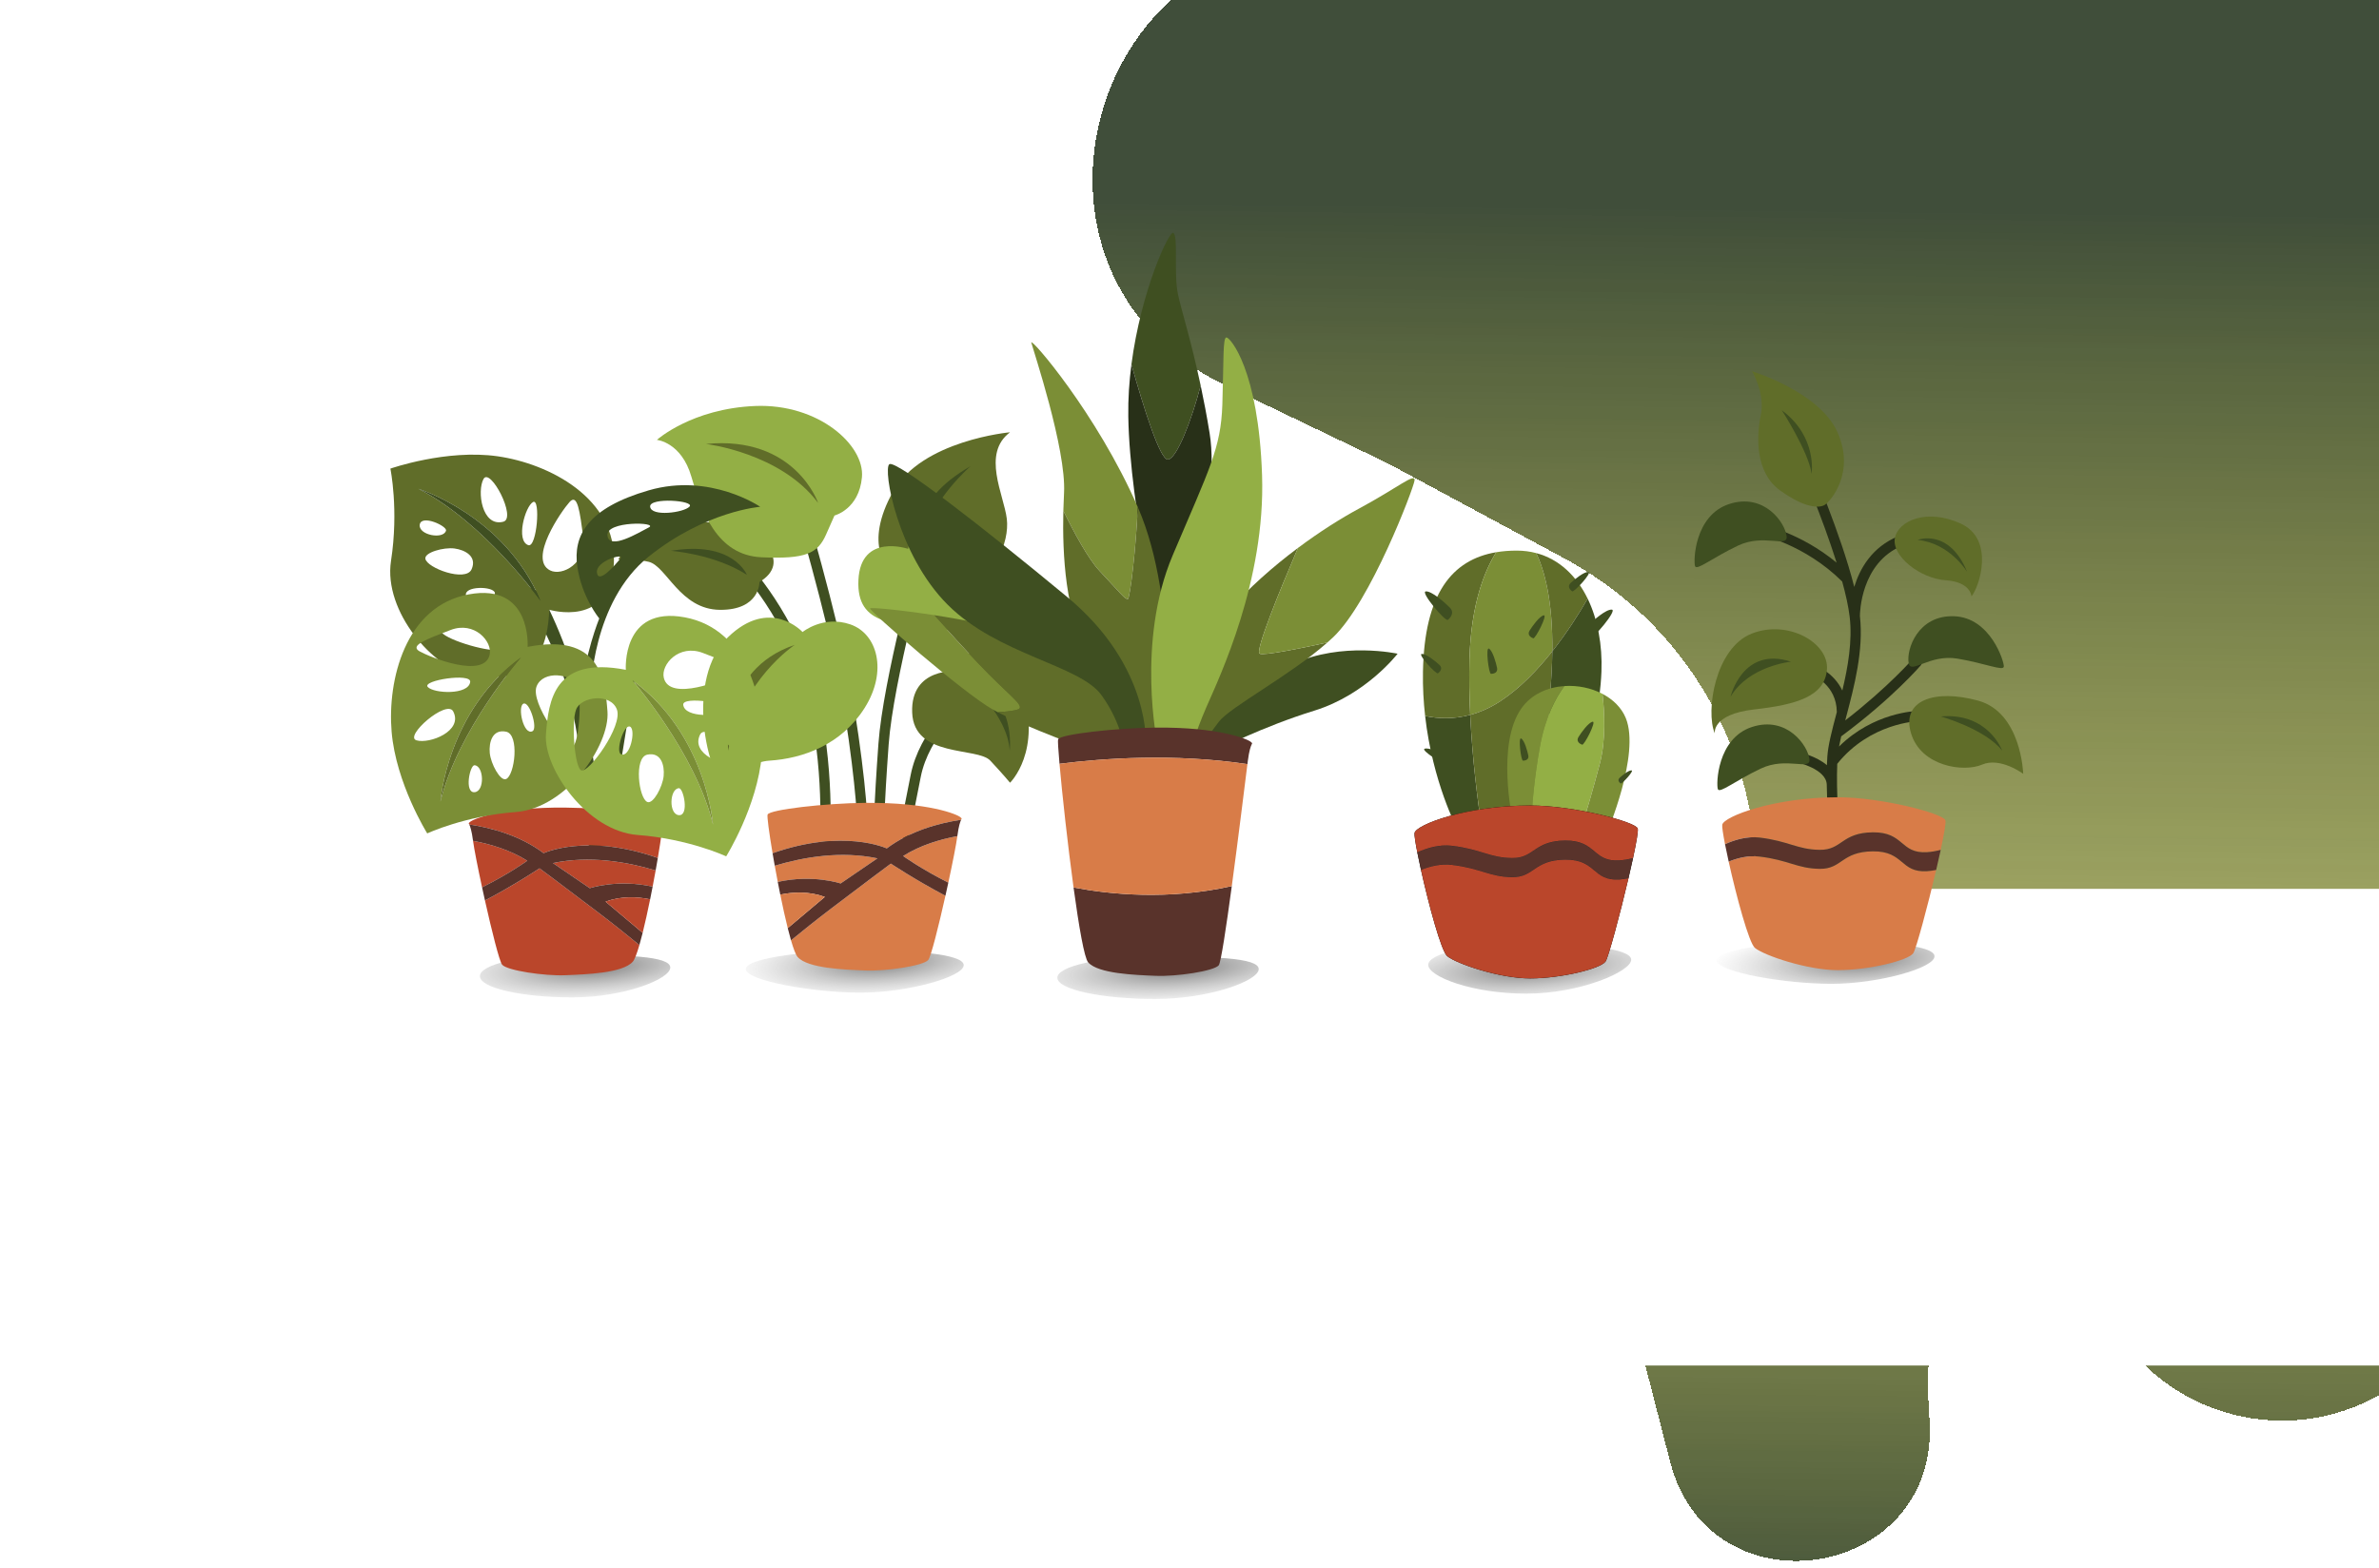 <svg width="1512" height="997" viewBox="0 0 1512 997" fill="none" xmlns="http://www.w3.org/2000/svg">
<g filter="url(#filter0_d_21_4)">
<path d="M858.5 -38.871L1531.15 -13.439C1533.3 -13.358 1535 -11.592 1535 -9.442V867.21C1535 867.703 1534.75 868.164 1534.34 868.435L1519.54 878.22C1460.82 917.05 1381.65 899.972 1344.15 840.387V840.387C1308.63 783.938 1221.26 811.93 1225.16 878.512L1226.38 899.375C1232.31 1000.71 1086.7 1023.45 1061.45 925.131L1031.22 807.436C1022.67 774.114 1031.57 738.725 1054.88 713.418V713.418C1157.82 601.636 1127.79 422.785 993.976 350.762L882 290.493L778.427 240.758C628.766 168.891 693.484 -57.113 858.5 -38.871V-38.871Z" fill="url(#paint0_linear_21_4)" shape-rendering="crispEdges"/>
<path d="M858.5 -38.871L1531.15 -13.439C1533.3 -13.358 1535 -11.592 1535 -9.442V867.21C1535 867.703 1534.75 868.164 1534.34 868.435L1519.54 878.22C1460.82 917.05 1381.65 899.972 1344.15 840.387V840.387C1308.63 783.938 1221.26 811.93 1225.16 878.512L1226.38 899.375C1232.31 1000.71 1086.7 1023.45 1061.45 925.131L1031.22 807.436C1022.67 774.114 1031.57 738.725 1054.88 713.418V713.418C1157.82 601.636 1127.79 422.785 993.976 350.762L882 290.493L778.427 240.758C628.766 168.891 693.484 -57.113 858.5 -38.871V-38.871Z" fill="black" fill-opacity="0.2" shape-rendering="crispEdges"/>
</g>
<g filter="url(#filter1_b_21_4)">
<rect x="-3" y="565" width="1515" height="303" fill="white"/>
</g>
<g filter="url(#filter2_f_21_4)">
<path d="M612.5 613.5C612.5 620.956 576.823 631 547 631C517.177 631 474 623.456 474 616C474 608.544 517.177 604 547 604C576.823 604 612.5 606.044 612.5 613.5Z" fill="url(#paint1_radial_21_4)" fill-opacity="0.57"/>
</g>
<path d="M527.492 535.114L520.988 534.632C521.024 534.162 524.328 487.036 512.36 440.432C500.476 394.166 470.03 361.973 469.724 361.653L474.432 357.141C475.728 358.493 506.35 390.826 518.674 438.81C530.916 486.484 527.528 534.632 527.492 535.114Z" fill="#3F4F21"/>
<path d="M550.746 527.936L545.05 524.766C544.822 525.172 544.772 525.492 544.77 525.506C545.298 522.088 542.498 483.45 534.212 437.874C525.986 392.624 503.704 317.305 503.48 316.549L509.73 314.693C509.954 315.453 532.338 391.106 540.626 436.708C548.064 477.622 552.786 524.274 550.746 527.936Z" fill="#3F4F21"/>
<path d="M561.586 531.546L555.066 531.45C555.068 531.274 555.358 513.262 558.3 472.688C561.26 431.886 583.456 351.417 584.398 348.011L590.682 349.751C590.452 350.579 567.716 433.004 564.804 473.16C561.878 513.506 561.588 531.37 561.586 531.546Z" fill="#3F4F21"/>
<path d="M577.172 533.428L570.804 532.024C570.83 531.908 573.462 519.932 578.772 492.686C584.312 464.26 608.91 443.464 609.956 442.592L614.132 447.598C613.896 447.798 590.262 467.818 585.172 493.934C579.842 521.274 577.2 533.308 577.172 533.428Z" fill="#3F4F21"/>
<path d="M510.074 401.754C510.074 401.754 489.378 379.108 462.628 405.094C435.88 431.084 447.762 491.97 465.026 507.562C465.026 507.562 468.18 484.878 489.156 483.504C510.132 482.13 534.62 473.544 549.478 450.086C564.336 426.628 557.654 402.778 540.39 396.882C523.126 390.988 510.074 401.754 510.074 401.754Z" fill="#93AF45"/>
<path d="M505.122 409.922C505.122 409.922 471.152 432.198 462.798 477.12C462.798 477.12 457.6 425.886 505.122 409.922Z" fill="#606D29"/>
<path d="M608.448 426.628C608.448 426.628 578.632 423.988 579.744 452.966C580.858 481.946 621.152 474.668 629.406 483.504C637.66 492.34 641.942 497.538 641.942 497.538C641.942 497.538 662.536 477.698 649.542 437.29C636.548 396.882 608.75 414.562 608.448 426.628Z" fill="#606D29"/>
<path d="M616.87 434.796C616.87 434.796 640.26 454.844 641.746 477.12C641.746 477.12 645.828 441.85 616.87 434.796Z" fill="#3F4F21"/>
<path d="M641.942 274.783C641.942 274.783 585.87 279.795 567.492 312.651C549.116 345.507 562.11 365.185 573.988 362.215L585.87 359.243C585.87 359.243 590.002 377.806 610.862 373.166C631.722 368.526 641.744 344.995 639.888 329.751C638.032 314.507 623.762 288.333 641.942 274.783Z" fill="#606D29"/>
<path d="M616.87 296.316C616.87 296.316 592.182 317.478 585.684 343.466C585.684 343.466 576.96 319.148 616.87 296.316Z" fill="#3F4F21"/>
<path d="M482.702 369.916C482.702 369.916 483.032 387.832 457.6 387.646C432.168 387.46 423.63 359.832 412.308 357.126C400.984 354.418 393 355.718 393 355.718C393 355.718 405.398 327.316 446.906 331.586C488.414 335.856 502.792 358.124 482.702 369.916Z" fill="#606D29"/>
<path d="M426.414 350.148C426.414 350.148 453.702 352.004 474.678 365.37C474.678 365.37 465.954 343.466 426.414 350.148Z" fill="#3F4F21"/>
<path d="M577.144 348.881C577.144 348.881 547.086 338.615 545.588 368.566C544.09 398.518 569.654 396.37 600.872 400.268C632.092 404.166 643.228 428.448 643.228 428.448C643.228 428.448 658.45 394.884 648.054 365.371C637.66 335.855 583.27 311.229 577.144 348.881Z" fill="#93AF45"/>
<path d="M587.542 355.717C587.542 355.717 623.368 361.753 636.548 396.884C636.548 396.884 635.992 356.089 587.542 355.717Z" fill="#606D29"/>
<path d="M417.504 279.609C417.504 279.609 433.096 281.095 439.408 302.999C445.718 324.903 455.576 352.933 483.876 354.233C512.174 355.531 519.688 351.819 525.028 339.753L530.368 327.687C530.368 327.687 545.96 323.789 547.816 303.369C549.672 282.951 520.156 256.405 479.876 258.075C439.594 259.747 417.504 279.609 417.504 279.609Z" fill="#93AF45"/>
<path d="M448.69 282.208C448.69 282.208 496.212 287.778 519.972 319.706C519.972 319.706 505.308 276.64 448.69 282.208Z" fill="#606D29"/>
<path d="M534.264 561.58L557.654 545.616C534.564 540.772 510.996 544.714 492.4 550.304C493.004 553.66 493.644 557.114 494.312 560.59C516.748 555.626 534.264 561.58 534.264 561.58Z" fill="#D87C48"/>
<path d="M563.594 539.304C578.55 528.112 596.642 523.216 610.862 521.102C611.346 520.088 611.37 520.372 610.374 519.466C608.33 517.608 590.138 509.98 549.858 510.346C524.428 510.576 489.156 514.616 487.858 517.772C487.408 518.86 488.772 529.108 491.014 542.366C536.118 526.432 563.594 539.304 563.594 539.304Z" fill="#D87C48"/>
<path d="M602.718 561.048C605.506 548.158 607.8 536.474 608.448 531.498C597.738 533.466 585.014 537.168 573.99 544.132C573.99 544.132 585.552 552.466 602.718 561.048Z" fill="#D87C48"/>
<path d="M528.696 577.174C518.858 584.654 509.804 591.922 502.734 597.726C504.308 603.144 505.77 607.014 506.978 608.36C513.476 615.598 536.678 616.34 549.858 616.898C563.038 617.456 586.798 613.928 589.954 610.216C591.684 608.18 596.55 588.744 600.88 569.392C582.184 559.584 566.194 548.958 566.194 548.958C566.194 548.958 551.156 560.096 528.696 577.174Z" fill="#D87C48"/>
<path d="M573.988 544.132C585.014 537.168 597.736 533.468 608.446 531.5C609.338 524.662 610.352 522.168 610.862 521.104C596.642 523.216 578.548 528.112 563.594 539.304C563.594 539.304 536.116 526.434 491.014 542.368C491.446 544.916 491.91 547.58 492.4 550.306C510.996 544.716 534.564 540.774 557.654 545.616L534.264 561.582C534.264 561.582 516.748 555.628 494.312 560.592C494.83 563.284 495.362 565.984 495.908 568.664C504.034 566.978 514.172 566.458 524.24 570.12L500.662 589.976C501.362 592.788 502.058 595.408 502.732 597.726C509.802 591.922 518.858 584.654 528.696 577.174C551.156 560.096 566.194 548.958 566.194 548.958C566.194 548.958 582.184 559.584 600.878 569.392C601.506 566.59 602.122 563.794 602.716 561.048C585.55 552.466 573.988 544.132 573.988 544.132Z" fill="#59332B"/>
<path d="M495.908 568.662C497.452 576.262 499.078 583.64 500.662 589.974L524.24 570.118C514.172 566.456 504.034 566.978 495.908 568.662Z" fill="#D87C48"/>
<g filter="url(#filter3_f_21_4)">
<path d="M800 616C800 623.456 768.661 635 734.27 635C699.879 635 672 628.956 672 621.5C672 614.044 699.879 608 734.27 608C768.661 608 800 608.544 800 616Z" fill="url(#paint2_radial_21_4)" fill-opacity="0.57"/>
</g>
<path d="M773.905 476.607C773.905 476.607 802.269 461.943 835.329 451.733C868.391 441.523 888.253 415.535 888.253 415.535C888.253 415.535 852.797 407.739 821.797 422.033C790.797 436.325 759.427 468.515 759.427 468.515L773.905 476.607Z" fill="#3F4F21"/>
<path d="M742.349 292.091C747.861 291.493 757.157 267.769 763.109 245.083C756.965 216.193 750.777 197.041 748.659 187.025C745.877 173.845 749.031 149.899 745.691 148.043C742.973 146.533 725.157 185.047 719.095 231.633C726.831 259.155 737.307 292.639 742.349 292.091Z" fill="#3F4F21"/>
<path d="M768.789 275.387C766.987 264.287 765.049 254.211 763.107 245.085C757.157 267.769 747.859 291.495 742.347 292.093C737.307 292.641 726.831 259.157 719.093 231.633C717.701 242.333 716.929 253.455 717.101 264.619C718.031 324.393 739.233 411.265 739.233 411.265L748.659 407.183C748.659 407.183 776.297 321.607 768.789 275.387Z" fill="#283018"/>
<path d="M648.049 450.249C649.719 447.281 640.253 441.153 622.061 422.035C612.475 411.959 601.655 400.033 593.561 390.999C571.855 387.653 553.401 385.965 553.007 386.745C552.263 388.211 612.407 440.597 630.971 450.993C632.007 451.571 633.125 452.169 634.295 452.775C641.413 452.207 647.405 451.393 648.049 450.249Z" fill="#7B8E36"/>
<path d="M719.701 472.153C719.701 472.153 713.947 455.447 707.821 438.741C701.695 422.033 678.307 413.681 648.237 403.101C634.181 398.153 612.617 393.939 593.561 390.999C601.655 400.031 612.475 411.959 622.061 422.033C640.251 441.153 649.719 447.279 648.049 450.249C647.405 451.393 641.413 452.205 634.295 452.775C654.131 463.039 691.857 476.609 691.857 476.609L719.701 472.153Z" fill="#606D29"/>
<path d="M800.635 415.535C797.437 414.061 813.629 374.705 824.923 348.305C809.399 359.903 793.687 373.649 780.589 388.619C755.899 416.835 748.659 471.409 748.659 471.409L761.653 476.607C761.653 476.607 767.143 468.685 774.647 458.787C781.761 449.403 819.599 429.609 843.599 408.437C825.093 412.463 803.349 416.789 800.635 415.535Z" fill="#606D29"/>
<path d="M899.019 305.457C899.763 300.075 888.253 310.097 863.749 323.279C852.249 329.465 838.659 338.047 824.923 348.305C813.631 374.705 797.439 414.061 800.637 415.535C803.351 416.789 825.093 412.463 843.601 408.437C844.911 407.279 846.193 406.119 847.415 404.955C870.989 382.495 898.277 310.841 899.019 305.457Z" fill="#7B8E36"/>
<path d="M716.731 380.825C718.261 380.963 722.087 347.103 723.125 322.315C697.135 262.807 654.363 213.401 655.473 217.841C656.587 222.297 677.749 285.411 676.265 313.255C676.075 316.781 675.919 320.615 675.817 324.669C682.513 338.337 691.533 355.121 698.911 363.003C712.461 377.483 714.689 380.639 716.731 380.825Z" fill="#7B8E36"/>
<path d="M723.389 322.907C723.303 322.709 723.213 322.515 723.125 322.315C722.087 347.103 718.263 380.963 716.731 380.825C714.689 380.639 712.463 377.483 698.911 363.003C691.535 355.121 682.513 338.337 675.819 324.669C675.131 352.651 677.219 391.295 691.485 413.415C707.821 438.741 719.701 472.153 719.701 472.153L740.855 474.073C740.855 474.073 749.351 382.681 723.389 322.907Z" fill="#606D29"/>
<path d="M728.239 474.009C728.239 474.009 732.139 424.073 678.119 379.337C624.101 334.601 569.527 292.277 565.257 295.061C560.987 297.847 570.269 352.477 602.383 384.469C634.497 416.465 686.101 422.637 700.023 441.825C713.947 461.015 714.873 478.555 714.873 478.555L728.239 474.009Z" fill="#3F4F21"/>
<path d="M735.665 473.267C735.665 473.267 721.929 408.111 745.319 352.977C768.707 297.847 775.947 285.039 776.875 257.193C777.803 229.349 777.061 214.499 779.473 214.499C781.887 214.499 799.893 235.103 802.121 302.117C804.349 369.129 775.015 430.471 766.889 449.135C758.765 467.799 757.199 476.607 757.199 476.607L735.665 473.267Z" fill="#93AF45"/>
<path d="M682.301 564.127C685.647 588.633 689.153 609.017 691.601 611.747C698.099 618.987 721.303 619.729 734.483 620.285C747.663 620.841 771.423 617.315 774.579 613.603C775.963 611.973 779.359 589.315 782.883 563.269C742.393 572.331 705.301 568.545 682.301 564.127Z" fill="#59332B"/>
<path d="M792.809 485.719C792.915 484.887 793.005 484.181 793.073 483.651C794.813 470.295 797.039 473.475 794.999 471.617C792.955 469.761 774.765 462.133 734.483 462.499C709.053 462.731 673.781 466.767 672.483 469.925C672.219 470.563 672.581 476.461 673.377 485.521C700.771 482.047 745.945 478.755 792.809 485.719Z" fill="#59332B"/>
<path d="M673.377 485.521C675.033 504.337 678.569 536.795 682.301 564.127C705.301 568.545 742.393 572.329 782.883 563.269C787.069 532.331 791.427 496.633 792.809 485.719C745.945 478.753 700.771 482.047 673.377 485.521Z" fill="#D87C48"/>
<g filter="url(#filter4_f_21_4)">
<path d="M1229.5 607.883C1229.5 615.339 1193.82 625.383 1164 625.383C1134.18 625.383 1091 617.839 1091 610.383C1091 602.928 1134.18 598.383 1164 598.383C1193.82 598.383 1229.5 600.428 1229.5 607.883Z" fill="url(#paint3_radial_21_4)" fill-opacity="0.57"/>
</g>
<path d="M1168.82 474.522C1169.2 472.492 1169.66 470.338 1170.2 468.068C1202.7 443.976 1220.51 423.278 1221.25 422.398L1216.29 418.168C1216.13 418.364 1200.58 436.408 1172.76 457.946C1172.99 457.056 1173.22 456.168 1173.47 455.254C1178.42 436.54 1184.57 413.266 1182.08 391.564C1182.08 389.92 1182.52 357.7 1209.01 346.846L1206.54 340.812C1189.68 347.718 1182 361.558 1178.49 373.078C1170.05 339.514 1151.2 296.05 1150.25 293.868L1144.27 296.472C1144.46 296.914 1157.95 328.022 1167.28 357.656C1144.1 338.532 1120.82 333.766 1119.72 333.552L1118.46 339.95C1118.74 340.004 1146.73 345.788 1170.83 369.644C1173.09 377.852 1174.81 385.588 1175.58 392.074C1177.39 407.404 1174.5 423.944 1170.91 438.936C1165.44 427.48 1154.49 423.228 1154.35 423.172L1152.05 429.276C1152.21 429.334 1167.24 435.196 1167.41 452.636C1167.33 452.952 1167.25 453.274 1167.16 453.586C1164.3 464.418 1161.82 473.774 1161.37 481.168C1161.26 482.89 1161.18 484.636 1161.12 486.386C1154.19 480.502 1144.03 478.312 1143.4 478.176L1142.06 484.562C1142.25 484.6 1160.61 488.74 1161.01 498.656C1161.19 512.326 1162.23 523.892 1162.3 524.568L1168.79 523.972C1168.77 523.756 1166.97 503.774 1167.68 485.532C1188.59 459.462 1218.53 458.48 1218.84 458.474L1218.71 451.954C1217.47 451.978 1190.84 452.764 1168.82 474.522Z" fill="#283018"/>
<path d="M1150 482.702C1150.72 490.15 1135.52 480.752 1119.09 488.55C1102.66 496.346 1092.92 504.56 1091.8 501.636C1090.69 498.712 1091.25 469.336 1113.52 462.096C1135.8 454.858 1149.16 474.072 1150 482.702Z" fill="#3F4F21"/>
<path d="M1135.52 340.972C1136.24 348.42 1121.04 339.022 1104.61 346.82C1088.18 354.616 1078.44 362.83 1077.32 359.908C1076.21 356.984 1076.77 327.606 1099.04 320.368C1121.32 313.128 1134.68 332.342 1135.52 340.972Z" fill="#3F4F21"/>
<path d="M1213.08 421.548C1214.47 428.898 1226.27 415.688 1244.02 418.65C1261.78 421.612 1273.31 426.818 1273.56 423.702C1273.8 420.588 1265.08 392.53 1241.93 391.714C1218.78 390.898 1211.46 413.028 1213.08 421.548Z" fill="#3F4F21"/>
<path d="M1190.33 541.164C1170.28 541.362 1170.83 552.478 1156.54 552.292C1142.25 552.108 1136.87 546.722 1118.3 544.496C1111.4 543.668 1104.56 545.308 1098.68 547.694C1103.57 569.688 1111.54 599.45 1115.39 602.576C1121.33 607.402 1148.62 616.684 1168.11 616.684C1187.6 616.684 1212.85 610.556 1216 605.916C1217.86 603.184 1225.19 575.874 1230.56 552.986C1228.62 553.376 1226.7 553.658 1224.85 553.778C1207.59 554.89 1210.37 540.968 1190.33 541.164Z" fill="#D87C48"/>
<path d="M1118.3 532.404C1136.86 534.63 1142.25 540.014 1156.54 540.198C1170.83 540.384 1170.28 529.27 1190.33 529.072C1210.37 528.876 1207.59 542.798 1224.85 541.686C1227.61 541.508 1230.51 540.984 1233.44 540.238C1235.6 530.192 1236.92 522.67 1236.42 521.376C1234.75 517 1195.61 506.79 1168.11 506.79C1127.46 506.79 1095.53 519.042 1094.6 524.24C1094.38 525.452 1095.09 530.13 1096.35 536.614C1102.71 533.71 1110.47 531.462 1118.3 532.404Z" fill="#D87C48"/>
<path d="M1224.85 541.686C1207.59 542.8 1210.37 528.878 1190.33 529.072C1170.28 529.27 1170.83 540.386 1156.54 540.2C1142.25 540.014 1136.87 534.632 1118.3 532.404C1110.47 531.464 1102.72 533.712 1096.35 536.616C1097 539.91 1097.79 543.664 1098.68 547.694C1104.56 545.31 1111.4 543.668 1118.3 544.496C1136.87 546.724 1142.25 552.108 1156.54 552.294C1170.83 552.478 1170.28 541.362 1190.33 541.164C1210.37 540.97 1207.59 554.892 1224.85 553.778C1226.7 553.658 1228.62 553.378 1230.56 552.986C1231.62 548.486 1232.59 544.176 1233.44 540.238C1230.51 540.984 1227.61 541.508 1224.85 541.686Z" fill="#59332B"/>
<path d="M1252.98 379.12C1252.98 379.12 1252.75 369.932 1236.52 368.82C1220.3 367.704 1202.35 353.47 1204.29 342.21C1206.24 330.95 1224.76 322.876 1246.34 332.9C1267.92 342.922 1258.08 372.994 1252.98 379.12Z" fill="#606D29"/>
<path d="M1250.24 363.528C1250.24 363.528 1239.38 345.29 1218.77 343.202C1218.77 343.202 1238.68 335.404 1250.24 363.528Z" fill="#3F4F21"/>
<path d="M1089.85 466.172C1089.85 466.172 1087.77 454.022 1114.91 450.96C1142.06 447.896 1159.74 442.606 1161.14 425.62C1162.53 408.634 1136.35 393.6 1113.24 402.788C1090.13 411.976 1083.87 452.01 1089.85 466.172Z" fill="#606D29"/>
<path d="M1138.3 420.608C1138.3 420.608 1111.43 423.254 1099.88 442.884C1099.88 442.884 1107.4 410.584 1138.3 420.608Z" fill="#3F4F21"/>
<path d="M1285.88 491.89C1285.88 491.89 1271.39 481.03 1259.7 486.042C1248.01 491.054 1221 487.234 1214.6 466.172C1208.19 445.11 1229.63 437.818 1257.2 445.362C1284.76 452.908 1285.88 491.89 1285.88 491.89Z" fill="#606D29"/>
<path d="M1233.44 455.414C1233.44 455.414 1261.51 463.21 1272.51 477.132C1272.51 477.132 1263.7 452.768 1233.44 455.414Z" fill="#3F4F21"/>
<path d="M1113.52 236C1113.52 236 1122.01 250.06 1119.09 263.844C1116.17 277.626 1115.61 300.458 1131.34 311.736C1147.07 323.014 1156.12 323.152 1159.74 320.926C1163.36 318.698 1179.37 300.458 1167.82 274.704C1156.26 248.948 1113.52 236 1113.52 236Z" fill="#606D29"/>
<path d="M1132.45 260.782C1132.45 260.782 1149.44 287.094 1151.39 301.156C1151.39 301.156 1155.15 277.628 1132.45 260.782Z" fill="#3F4F21"/>
<g filter="url(#filter5_f_21_4)">
<path d="M426 615C426 622.456 396.375 634 363.865 634C331.355 634 305 627.956 305 620.5C305 613.044 331.355 607 363.865 607C396.375 607 426 607.544 426 615Z" fill="url(#paint4_radial_21_4)" fill-opacity="0.57"/>
</g>
<path d="M343.512 376.919C343.512 376.919 360.584 405.529 370.93 450.619C381.276 495.707 381.512 528.801 381.512 528.801C381.512 528.801 388.7 476.987 394.68 448.315L400.664 419.641L404.904 423.359C404.904 423.359 390.98 501.199 390.212 519.429L389.444 537.659L374.208 538.211C374.208 538.211 371.438 455.549 351.762 413.257L332.086 370.963L343.512 376.919Z" fill="#3F4F21"/>
<path d="M317.39 413.117C326.16 411.777 332.604 393.917 323.29 387.561C313.976 381.203 279.48 396.193 280.33 401.195C281.104 405.747 308.62 414.457 317.39 413.117ZM314.5 376.781C313.494 372.511 294.62 372.359 296.164 378.605C297.12 382.479 315.504 381.053 314.5 376.781ZM343.512 381.885C320.996 327.811 265.898 310.711 265.898 310.711C307.652 331.793 343.512 381.885 343.512 381.885ZM299.696 361.923C303.408 353.695 295.578 349.531 288.816 348.643C282.054 347.753 269.734 351.135 270.348 355.147C271.254 361.083 295.984 370.151 299.696 361.923ZM283.47 337.315C284.302 334.417 267.814 326.801 266.774 333.459C265.736 340.117 281.79 343.151 283.47 337.315ZM319.87 331.643C328.604 329.387 311.56 296.831 307.314 304.445C303.068 312.061 306.208 335.173 319.87 331.643ZM338.762 319.123C333.818 321.851 327.626 343.643 335.752 346.527C341.256 348.481 343.704 316.395 338.762 319.123ZM361.99 319.103C356.856 324.817 335.502 355.507 349.63 362.577C357.374 366.455 372.922 357.969 370.72 341.645C368.516 325.323 367.124 313.391 361.99 319.103ZM248.516 356.497C253.53 324.007 248.118 297.875 248.118 297.875C248.118 297.875 283.684 285.375 316.294 290.045C348.902 294.715 392.088 316.631 390.15 358.075C388.212 399.517 349.092 387.585 349.092 387.585C347.296 434.575 318.882 431.801 297.502 428.515C276.124 425.231 243.502 388.991 248.516 356.497Z" fill="#606D29"/>
<path d="M265.899 310.711C307.653 331.793 343.513 381.885 343.513 381.885C320.997 327.811 265.899 310.711 265.899 310.711Z" fill="#3F4F21"/>
<path d="M394.358 354.989C391.358 358.707 380.366 371.637 379.396 364.041C378.426 356.445 397.36 351.273 394.358 354.989ZM386.066 340.443C384.892 330.907 418.952 331.875 412.348 335.271C405.742 338.665 387.238 349.979 386.066 340.443ZM413.198 322.017C412.74 316.007 441.786 318.137 438.23 322.017C434.674 325.895 413.704 328.643 413.198 322.017ZM366.914 360.073C369.698 379.557 380.858 393.135 380.858 393.135C380.858 393.135 370.888 417.863 370.374 439.037H375.518C375.518 439.037 376.12 382.749 412.348 353.757C448.574 324.765 483.164 322.143 483.164 322.143C483.164 322.143 451.442 300.359 412.348 311.673C373.254 322.987 364.132 340.591 366.914 360.073Z" fill="#3F4F21"/>
<path d="M374.838 564.583L351.448 548.621C374.538 543.777 398.106 547.717 416.702 553.309C416.098 556.663 415.458 560.117 414.79 563.595C392.354 558.629 374.838 564.583 374.838 564.583Z" fill="#BA462B"/>
<path d="M345.508 542.307C330.552 531.113 312.46 526.217 298.242 524.105C297.758 523.091 297.732 523.373 298.73 522.469C300.772 520.611 318.964 512.983 359.246 513.349C384.674 513.581 419.946 517.619 421.246 520.773C421.694 521.861 420.332 532.111 418.088 545.369C372.984 529.435 345.508 542.307 345.508 542.307Z" fill="#BA462B"/>
<path d="M306.385 564.051C303.597 551.161 301.301 539.477 300.653 534.501C311.365 536.469 324.087 540.171 335.113 547.133C335.113 547.133 323.551 555.469 306.385 564.051Z" fill="#BA462B"/>
<path d="M380.406 580.177C390.244 587.657 399.3 594.923 406.37 600.729C404.796 606.147 403.332 610.017 402.124 611.363C395.628 618.603 372.424 619.345 359.244 619.901C346.066 620.459 322.304 616.931 319.148 613.219C317.418 611.183 312.554 591.747 308.222 572.395C326.918 562.587 342.908 551.961 342.908 551.961C342.908 551.961 357.946 563.099 380.406 580.177Z" fill="#BA462B"/>
<path d="M335.113 547.133C324.087 540.171 311.365 536.469 300.655 534.501C299.763 527.665 298.749 525.171 298.241 524.105C312.459 526.217 330.553 531.113 345.507 542.307C345.507 542.307 372.986 529.435 418.088 545.369C417.656 547.919 417.192 550.581 416.702 553.309C398.108 547.717 374.538 543.775 351.447 548.619L374.838 564.583C374.838 564.583 392.356 558.629 414.79 563.593C414.272 566.285 413.74 568.985 413.194 571.665C405.068 569.981 394.93 569.461 384.862 573.121L408.442 592.977C407.74 595.789 407.044 598.411 406.37 600.729C399.3 594.923 390.246 587.657 380.406 580.175C357.946 563.097 342.909 551.959 342.909 551.959C342.909 551.959 326.917 562.587 308.223 572.395C307.595 569.593 306.979 566.795 306.385 564.051C323.551 555.469 335.113 547.133 335.113 547.133Z" fill="#59332B"/>
<path d="M413.194 571.665C411.65 579.267 410.024 586.643 408.442 592.977L384.862 573.123C394.93 569.461 405.068 569.981 413.194 571.665Z" fill="#BA462B"/>
<path d="M363.652 475.125C359.034 477.079 336.983 446.839 341.025 436.333C345.065 425.829 363.652 428.089 366.884 436.333C370.116 444.579 367.854 473.347 363.652 475.125ZM338.439 464.781C332.781 467.691 328.739 449.263 332.619 447.325C336.499 445.385 341.947 462.977 338.439 464.781ZM279.927 509.545C279.927 509.545 284.131 452.011 331.085 417.909C331.085 417.909 290.919 464.117 279.927 509.545ZM321.629 495.213C317.911 496.711 311.931 485.471 311.283 478.681C310.637 471.893 312.901 463.327 321.629 465.091C330.357 466.857 327.131 492.993 321.629 495.213ZM301.587 503.573C294.959 504.057 298.619 486.279 301.587 486.439C307.567 486.763 308.213 503.087 301.587 503.573ZM264.721 470.599C256.465 468.175 283.959 444.245 288.065 452.247C294.487 464.765 272.977 473.023 264.721 470.599ZM298.839 433.423C297.871 441.991 275.565 440.859 271.847 436.659C268.129 432.455 299.495 427.621 298.839 433.423ZM286.393 400.451C301.587 394.633 313.187 407.873 311.181 416.291C307.523 431.647 273.301 417.747 266.673 414.029C260.047 410.311 271.199 406.271 286.393 400.451ZM386.088 452.247C384.502 430.677 380.862 402.369 335.325 411.189C335.325 411.189 338.109 370.389 297.865 377.825C257.623 385.257 246.147 432.267 248.895 465.091C251.643 497.917 271.539 529.757 271.539 529.757C271.539 529.757 295.445 518.603 327.771 516.179C360.096 513.755 387.676 473.817 386.088 452.247Z" fill="#7B8E36"/>
<path d="M279.927 509.545C290.919 464.117 331.085 417.909 331.085 417.909C284.131 452.011 279.927 509.545 279.927 509.545Z" fill="#606D29"/>
<path d="M366.192 450.921C369.424 442.677 388.012 440.413 392.052 450.921C396.094 461.427 374.042 491.665 369.424 489.713C365.222 487.933 362.958 459.163 366.192 450.921ZM400.458 461.911C404.336 463.851 400.296 482.277 394.64 479.367C391.13 477.561 396.578 459.971 400.458 461.911ZM401.992 432.493C448.944 466.599 453.15 524.129 453.15 524.129C442.158 478.705 401.992 432.493 401.992 432.493ZM411.448 479.679C420.176 477.913 422.44 486.479 421.792 493.267C421.146 500.055 415.166 511.297 411.448 509.797C405.946 507.579 402.72 481.443 411.448 479.679ZM431.49 501.027C434.458 500.865 438.118 518.643 431.49 518.159C424.864 517.673 425.51 501.349 431.49 501.027ZM445.014 466.833C449.118 458.831 476.612 482.761 468.356 485.187C460.1 487.611 438.592 479.353 445.014 466.833ZM461.232 451.243C457.514 455.447 435.206 456.577 434.236 448.011C433.58 442.209 464.948 447.041 461.232 451.243ZM466.402 428.615C459.776 432.333 425.556 446.233 421.896 430.879C419.89 422.459 431.49 409.219 446.684 415.039C461.878 420.857 473.03 424.897 466.402 428.615ZM405.306 530.767C437.632 533.191 461.536 544.343 461.536 544.343C461.536 544.343 481.436 512.501 484.182 479.679C486.93 446.855 475.454 399.845 435.212 392.409C394.968 384.973 397.752 425.775 397.752 425.775C352.211 416.955 348.573 445.263 346.985 466.833C345.399 488.403 372.98 528.341 405.306 530.767Z" fill="#93AF45"/>
<path d="M453.148 524.129C442.158 478.703 401.99 432.493 401.99 432.493C448.944 466.597 453.148 524.129 453.148 524.129Z" fill="#7B8E36"/>
<g filter="url(#filter6_f_21_4)">
<path d="M1036.73 610.057C1036.73 617.513 1004.39 631.625 970 631.625C935.609 631.625 907.73 620.756 907.73 613.3C907.73 605.845 935.609 599.8 970 599.8C1004.39 599.8 1036.73 602.601 1036.73 610.057Z" fill="url(#paint5_radial_21_4)" fill-opacity="0.57"/>
</g>
<path d="M905.753 455.114C910.549 497.406 926.069 526.598 926.069 526.598L941.765 526.426C939.229 509.688 935.791 483.082 934.411 454.418C923.765 457.278 913.927 456.828 905.753 455.114Z" fill="#3F4F21"/>
<path d="M934.411 454.42C933.851 442.816 933.627 430.876 933.939 419.114C934.883 383.572 943.781 362.414 950.925 351.03C922.875 355.75 905.277 377.342 904.381 426.986C904.203 436.842 904.749 446.26 905.753 455.116C913.929 456.83 923.765 457.28 934.411 454.42Z" fill="#606D29"/>
<path d="M934.411 454.42C940.601 452.756 947.055 449.994 953.617 445.678C966.021 437.518 977.201 425.874 986.595 413.998C986.961 381.334 981.431 362.194 976.379 351.58C972.481 350.548 968.333 350 963.947 350C959.391 350 955.047 350.336 950.925 351.03C943.781 362.414 934.883 383.572 933.939 419.114C933.627 430.876 933.851 442.816 934.411 454.42Z" fill="#7B8E36"/>
<path d="M986.595 413.998C977.201 425.874 966.021 437.518 953.617 445.678C947.055 449.994 940.601 452.756 934.411 454.42C935.793 483.082 939.229 509.688 941.767 526.426L977.647 526.032C979.963 506.618 983.493 472.712 986.083 428.46C986.383 423.366 986.545 418.554 986.595 413.998Z" fill="#606D29"/>
<path d="M986.595 413.998C996.135 401.94 1003.82 389.664 1009.05 380.528C1002.01 366.054 990.935 355.424 976.381 351.58C981.431 362.194 986.963 381.334 986.595 413.998Z" fill="#606D29"/>
<path d="M1009.05 380.527C1003.82 389.663 996.133 401.941 986.595 413.997C986.543 418.553 986.381 423.365 986.083 428.461C983.493 472.712 979.961 506.618 977.647 526.032L996.813 525.822C996.813 525.822 1016.21 468.308 1017.81 426.985C1018.47 409.797 1015.41 393.597 1009.05 380.527Z" fill="#3F4F21"/>
<path d="M994.261 436.094C983.555 436.814 973.247 441.316 966.895 450.352C950.909 473.102 961.239 520.45 961.239 520.45L973.265 522.266C973.721 511.916 975.033 495.204 978.703 474.702C982.071 455.872 988.777 443.51 994.261 436.094Z" fill="#7B8E36"/>
<path d="M1018.48 441.066C1011.31 437.301 1002.67 435.527 994.263 436.093C988.777 443.51 982.073 455.872 978.703 474.702C975.033 495.204 973.723 511.916 973.267 522.266L1004.89 527.044C1007.62 518.144 1012.56 501.644 1016.83 485.242C1020.75 470.154 1019.77 452.318 1018.48 441.066Z" fill="#93AF45"/>
<path d="M1033.31 456.5C1030.59 449.81 1025.17 444.578 1018.48 441.066C1019.76 452.318 1020.75 470.154 1016.83 485.242C1012.56 501.644 1007.62 518.144 1004.89 527.042L1021.25 529.514C1021.25 529.514 1042.65 479.498 1033.31 456.5Z" fill="#7B8E36"/>
<path d="M906.141 375.938C902.577 376.306 918.561 395.258 920.161 394.028C921.759 392.798 924.711 389.478 921.391 386.156C918.069 382.836 909.831 375.558 906.141 375.938Z" fill="#3F4F21"/>
<path d="M903.571 415.681C900.939 415.931 912.741 428.825 913.921 427.987C915.103 427.151 917.281 424.891 914.829 422.633C912.379 420.375 906.295 415.423 903.571 415.681Z" fill="#3F4F21"/>
<path d="M946.333 412.305C944.043 410.981 946.175 428.331 947.623 428.335C949.069 428.339 952.155 427.763 951.469 424.501C950.783 421.237 948.701 413.675 946.333 412.305Z" fill="#3F4F21"/>
<path d="M966.807 469.426C964.791 468.26 966.667 483.53 967.939 483.532C969.213 483.536 971.931 483.03 971.327 480.158C970.723 477.288 968.891 470.632 966.807 469.426Z" fill="#3F4F21"/>
<path d="M905.395 475.952C902.917 476.872 917.641 486.292 918.565 485.18C919.491 484.068 921.015 481.324 918.065 479.772C915.113 478.22 907.961 475 905.395 475.952Z" fill="#3F4F21"/>
<path d="M1024.46 387.516C1028.03 387.884 1012.04 406.836 1010.44 405.606C1008.85 404.376 1005.89 401.056 1009.21 397.734C1012.54 394.414 1020.77 387.136 1024.46 387.516Z" fill="#3F4F21"/>
<path d="M1009.54 363.577C1012.17 363.827 1000.37 376.721 999.185 375.883C998.005 375.047 995.827 372.787 998.277 370.529C1000.73 368.271 1006.81 363.319 1009.54 363.577Z" fill="#3F4F21"/>
<path d="M1036.98 489.706C1038.75 489.874 1030.8 498.568 1030 498.002C1029.2 497.438 1027.73 495.916 1029.39 494.392C1031.04 492.87 1035.14 489.532 1036.98 489.706Z" fill="#3F4F21"/>
<path d="M981.169 391.135C983.773 390.677 975.815 406.241 974.455 405.749C973.095 405.255 970.393 403.655 972.159 400.827C973.923 397.999 978.473 391.609 981.169 391.135Z" fill="#3F4F21"/>
<path d="M1012.24 458.77C1014.84 458.312 1006.88 473.876 1005.53 473.384C1004.16 472.89 1001.46 471.29 1003.23 468.462C1004.99 465.632 1009.54 459.244 1012.24 458.77Z" fill="#3F4F21"/>
<path d="M994.761 546.408C974.715 546.604 975.271 557.72 960.977 557.534C946.683 557.35 941.301 551.966 922.737 549.74C915.841 548.91 908.999 550.552 903.117 552.936C908.007 574.93 915.979 604.692 919.829 607.818C925.767 612.644 953.055 621.926 972.547 621.926C992.039 621.926 1017.28 615.8 1020.44 611.16C1022.3 608.426 1029.63 581.118 1035 558.228C1033.05 558.62 1031.14 558.9 1029.29 559.02C1012.02 560.134 1014.81 546.212 994.761 546.408Z" fill="black"/>
<path d="M922.739 537.648C941.303 539.876 946.685 545.258 960.979 545.444C975.273 545.63 974.715 534.514 994.763 534.316C1014.81 534.12 1012.03 548.044 1029.29 546.93C1032.05 546.752 1034.95 546.23 1037.88 545.482C1040.04 535.436 1041.35 527.916 1040.86 526.622C1039.19 522.244 1000.05 512.034 972.547 512.034C931.895 512.034 899.967 524.286 899.039 529.484C898.823 530.698 899.525 535.376 900.791 541.86C907.153 538.956 914.905 536.708 922.739 537.648Z" fill="black"/>
<path d="M1029.29 546.928C1012.02 548.042 1014.81 534.12 994.761 534.316C974.715 534.512 975.271 545.63 960.979 545.444C946.685 545.258 941.301 539.874 922.739 537.646C914.905 536.706 907.153 538.956 900.789 541.858C901.433 545.154 902.223 548.908 903.119 552.936C908.999 550.552 915.841 548.912 922.739 549.74C941.301 551.968 946.685 557.35 960.979 557.536C975.271 557.72 974.715 546.604 994.761 546.408C1014.81 546.212 1012.02 560.134 1029.29 559.02C1031.14 558.9 1033.05 558.622 1035 558.228C1036.05 553.73 1037.03 549.418 1037.88 545.482C1034.95 546.228 1032.05 546.75 1029.29 546.928Z" fill="black"/>
<path d="M994.761 546.408C974.715 546.604 975.271 557.72 960.977 557.534C946.683 557.35 941.301 551.966 922.737 549.74C915.841 548.91 908.999 550.552 903.117 552.936C908.007 574.93 915.979 604.692 919.829 607.818C925.767 612.644 953.055 621.926 972.547 621.926C992.039 621.926 1017.28 615.8 1020.44 611.16C1022.3 608.426 1029.63 581.118 1035 558.228C1033.05 558.62 1031.14 558.9 1029.29 559.02C1012.02 560.134 1014.81 546.212 994.761 546.408Z" fill="#BA462B"/>
<path d="M922.739 537.648C941.303 539.876 946.685 545.258 960.979 545.444C975.273 545.63 974.715 534.514 994.763 534.316C1014.81 534.12 1012.03 548.044 1029.29 546.93C1032.05 546.752 1034.95 546.23 1037.88 545.482C1040.04 535.436 1041.35 527.916 1040.86 526.622C1039.19 522.244 1000.05 512.034 972.547 512.034C931.895 512.034 899.967 524.286 899.039 529.484C898.823 530.698 899.525 535.376 900.791 541.86C907.153 538.956 914.905 536.708 922.739 537.648Z" fill="#BA462B"/>
<path d="M1029.29 546.928C1012.02 548.042 1014.81 534.12 994.761 534.316C974.715 534.512 975.271 545.63 960.979 545.444C946.685 545.258 941.301 539.874 922.739 537.646C914.905 536.706 907.153 538.956 900.789 541.858C901.433 545.154 902.223 548.908 903.119 552.936C908.999 550.552 915.841 548.912 922.739 549.74C941.301 551.968 946.685 557.35 960.979 557.536C975.271 557.72 974.715 546.604 994.761 546.408C1014.81 546.212 1012.02 560.134 1029.29 559.02C1031.14 558.9 1033.05 558.622 1035 558.228C1036.05 553.73 1037.03 549.418 1037.88 545.482C1034.95 546.228 1032.05 546.75 1029.29 546.928Z" fill="#59332B"/>
<defs>
<filter id="filter0_d_21_4" x="690.378" y="-39.914" width="848.622" height="1036.13" filterUnits="userSpaceOnUse" color-interpolation-filters="sRGB">
<feFlood flood-opacity="0" result="BackgroundImageFix"/>
<feColorMatrix in="SourceAlpha" type="matrix" values="0 0 0 0 0 0 0 0 0 0 0 0 0 0 0 0 0 0 127 0" result="hardAlpha"/>
<feOffset dy="4"/>
<feGaussianBlur stdDeviation="2"/>
<feComposite in2="hardAlpha" operator="out"/>
<feColorMatrix type="matrix" values="0 0 0 0 0 0 0 0 0 0 0 0 0 0 0 0 0 0 0.25 0"/>
<feBlend mode="normal" in2="BackgroundImageFix" result="effect1_dropShadow_21_4"/>
<feBlend mode="normal" in="SourceGraphic" in2="effect1_dropShadow_21_4" result="shape"/>
</filter>
<filter id="filter1_b_21_4" x="-7" y="561" width="1523" height="311" filterUnits="userSpaceOnUse" color-interpolation-filters="sRGB">
<feFlood flood-opacity="0" result="BackgroundImageFix"/>
<feGaussianBlur in="BackgroundImageFix" stdDeviation="2"/>
<feComposite in2="SourceAlpha" operator="in" result="effect1_backgroundBlur_21_4"/>
<feBlend mode="normal" in="SourceGraphic" in2="effect1_backgroundBlur_21_4" result="shape"/>
</filter>
<filter id="filter2_f_21_4" x="470" y="600" width="146.5" height="35" filterUnits="userSpaceOnUse" color-interpolation-filters="sRGB">
<feFlood flood-opacity="0" result="BackgroundImageFix"/>
<feBlend mode="normal" in="SourceGraphic" in2="BackgroundImageFix" result="shape"/>
<feGaussianBlur stdDeviation="2" result="effect1_foregroundBlur_21_4"/>
</filter>
<filter id="filter3_f_21_4" x="668" y="604" width="136" height="35" filterUnits="userSpaceOnUse" color-interpolation-filters="sRGB">
<feFlood flood-opacity="0" result="BackgroundImageFix"/>
<feBlend mode="normal" in="SourceGraphic" in2="BackgroundImageFix" result="shape"/>
<feGaussianBlur stdDeviation="2" result="effect1_foregroundBlur_21_4"/>
</filter>
<filter id="filter4_f_21_4" x="1087" y="594.383" width="146.5" height="35" filterUnits="userSpaceOnUse" color-interpolation-filters="sRGB">
<feFlood flood-opacity="0" result="BackgroundImageFix"/>
<feBlend mode="normal" in="SourceGraphic" in2="BackgroundImageFix" result="shape"/>
<feGaussianBlur stdDeviation="2" result="effect1_foregroundBlur_21_4"/>
</filter>
<filter id="filter5_f_21_4" x="301" y="603" width="129" height="35" filterUnits="userSpaceOnUse" color-interpolation-filters="sRGB">
<feFlood flood-opacity="0" result="BackgroundImageFix"/>
<feBlend mode="normal" in="SourceGraphic" in2="BackgroundImageFix" result="shape"/>
<feGaussianBlur stdDeviation="2" result="effect1_foregroundBlur_21_4"/>
</filter>
<filter id="filter6_f_21_4" x="903.73" y="595.8" width="137" height="39.824" filterUnits="userSpaceOnUse" color-interpolation-filters="sRGB">
<feFlood flood-opacity="0" result="BackgroundImageFix"/>
<feBlend mode="normal" in="SourceGraphic" in2="BackgroundImageFix" result="shape"/>
<feGaussianBlur stdDeviation="2" result="effect1_foregroundBlur_21_4"/>
</filter>
<linearGradient id="paint0_linear_21_4" x1="1197" y1="-39.319" x2="1182.1" y2="1265.61" gradientUnits="userSpaceOnUse">
<stop offset="0.129" stop-color="#506248"/>
<stop offset="0.5" stop-color="#9EAA12" stop-opacity="0.53"/>
<stop offset="0.825" stop-color="#506248"/>
</linearGradient>
<radialGradient id="paint1_radial_21_4" cx="0" cy="0" r="1" gradientUnits="userSpaceOnUse" gradientTransform="translate(559.5 611.714) rotate(86.743) scale(26.4 105.822)">
<stop stop-color="#161616"/>
<stop offset="0.915" stop-color="#818181" stop-opacity="0"/>
</radialGradient>
<radialGradient id="paint2_radial_21_4" cx="0" cy="0" r="1" gradientUnits="userSpaceOnUse" gradientTransform="translate(748.685 615.714) rotate(86.245) scale(26.414 121.964)">
<stop stop-color="#161616"/>
<stop offset="0.915" stop-color="#818181" stop-opacity="0"/>
</radialGradient>
<radialGradient id="paint3_radial_21_4" cx="0" cy="0" r="1" gradientUnits="userSpaceOnUse" gradientTransform="translate(1182.5 610.714) rotate(86.743) scale(26.4 105.822)">
<stop stop-color="#161616"/>
<stop offset="0.915" stop-color="#818181" stop-opacity="0"/>
</radialGradient>
<radialGradient id="paint4_radial_21_4" cx="0" cy="0" r="1" gradientUnits="userSpaceOnUse" gradientTransform="translate(377.491 614.714) rotate(86.45) scale(26.408 115.32)">
<stop stop-color="#161616"/>
<stop offset="0.915" stop-color="#818181" stop-opacity="0"/>
</radialGradient>
<radialGradient id="paint5_radial_21_4" cx="0" cy="0" r="1" gradientUnits="userSpaceOnUse" gradientTransform="translate(972.685 615.714) rotate(86.245) scale(26.414 121.964)">
<stop stop-color="#161616"/>
<stop offset="0.915" stop-color="#818181" stop-opacity="0"/>
</radialGradient>
</defs>
</svg>

